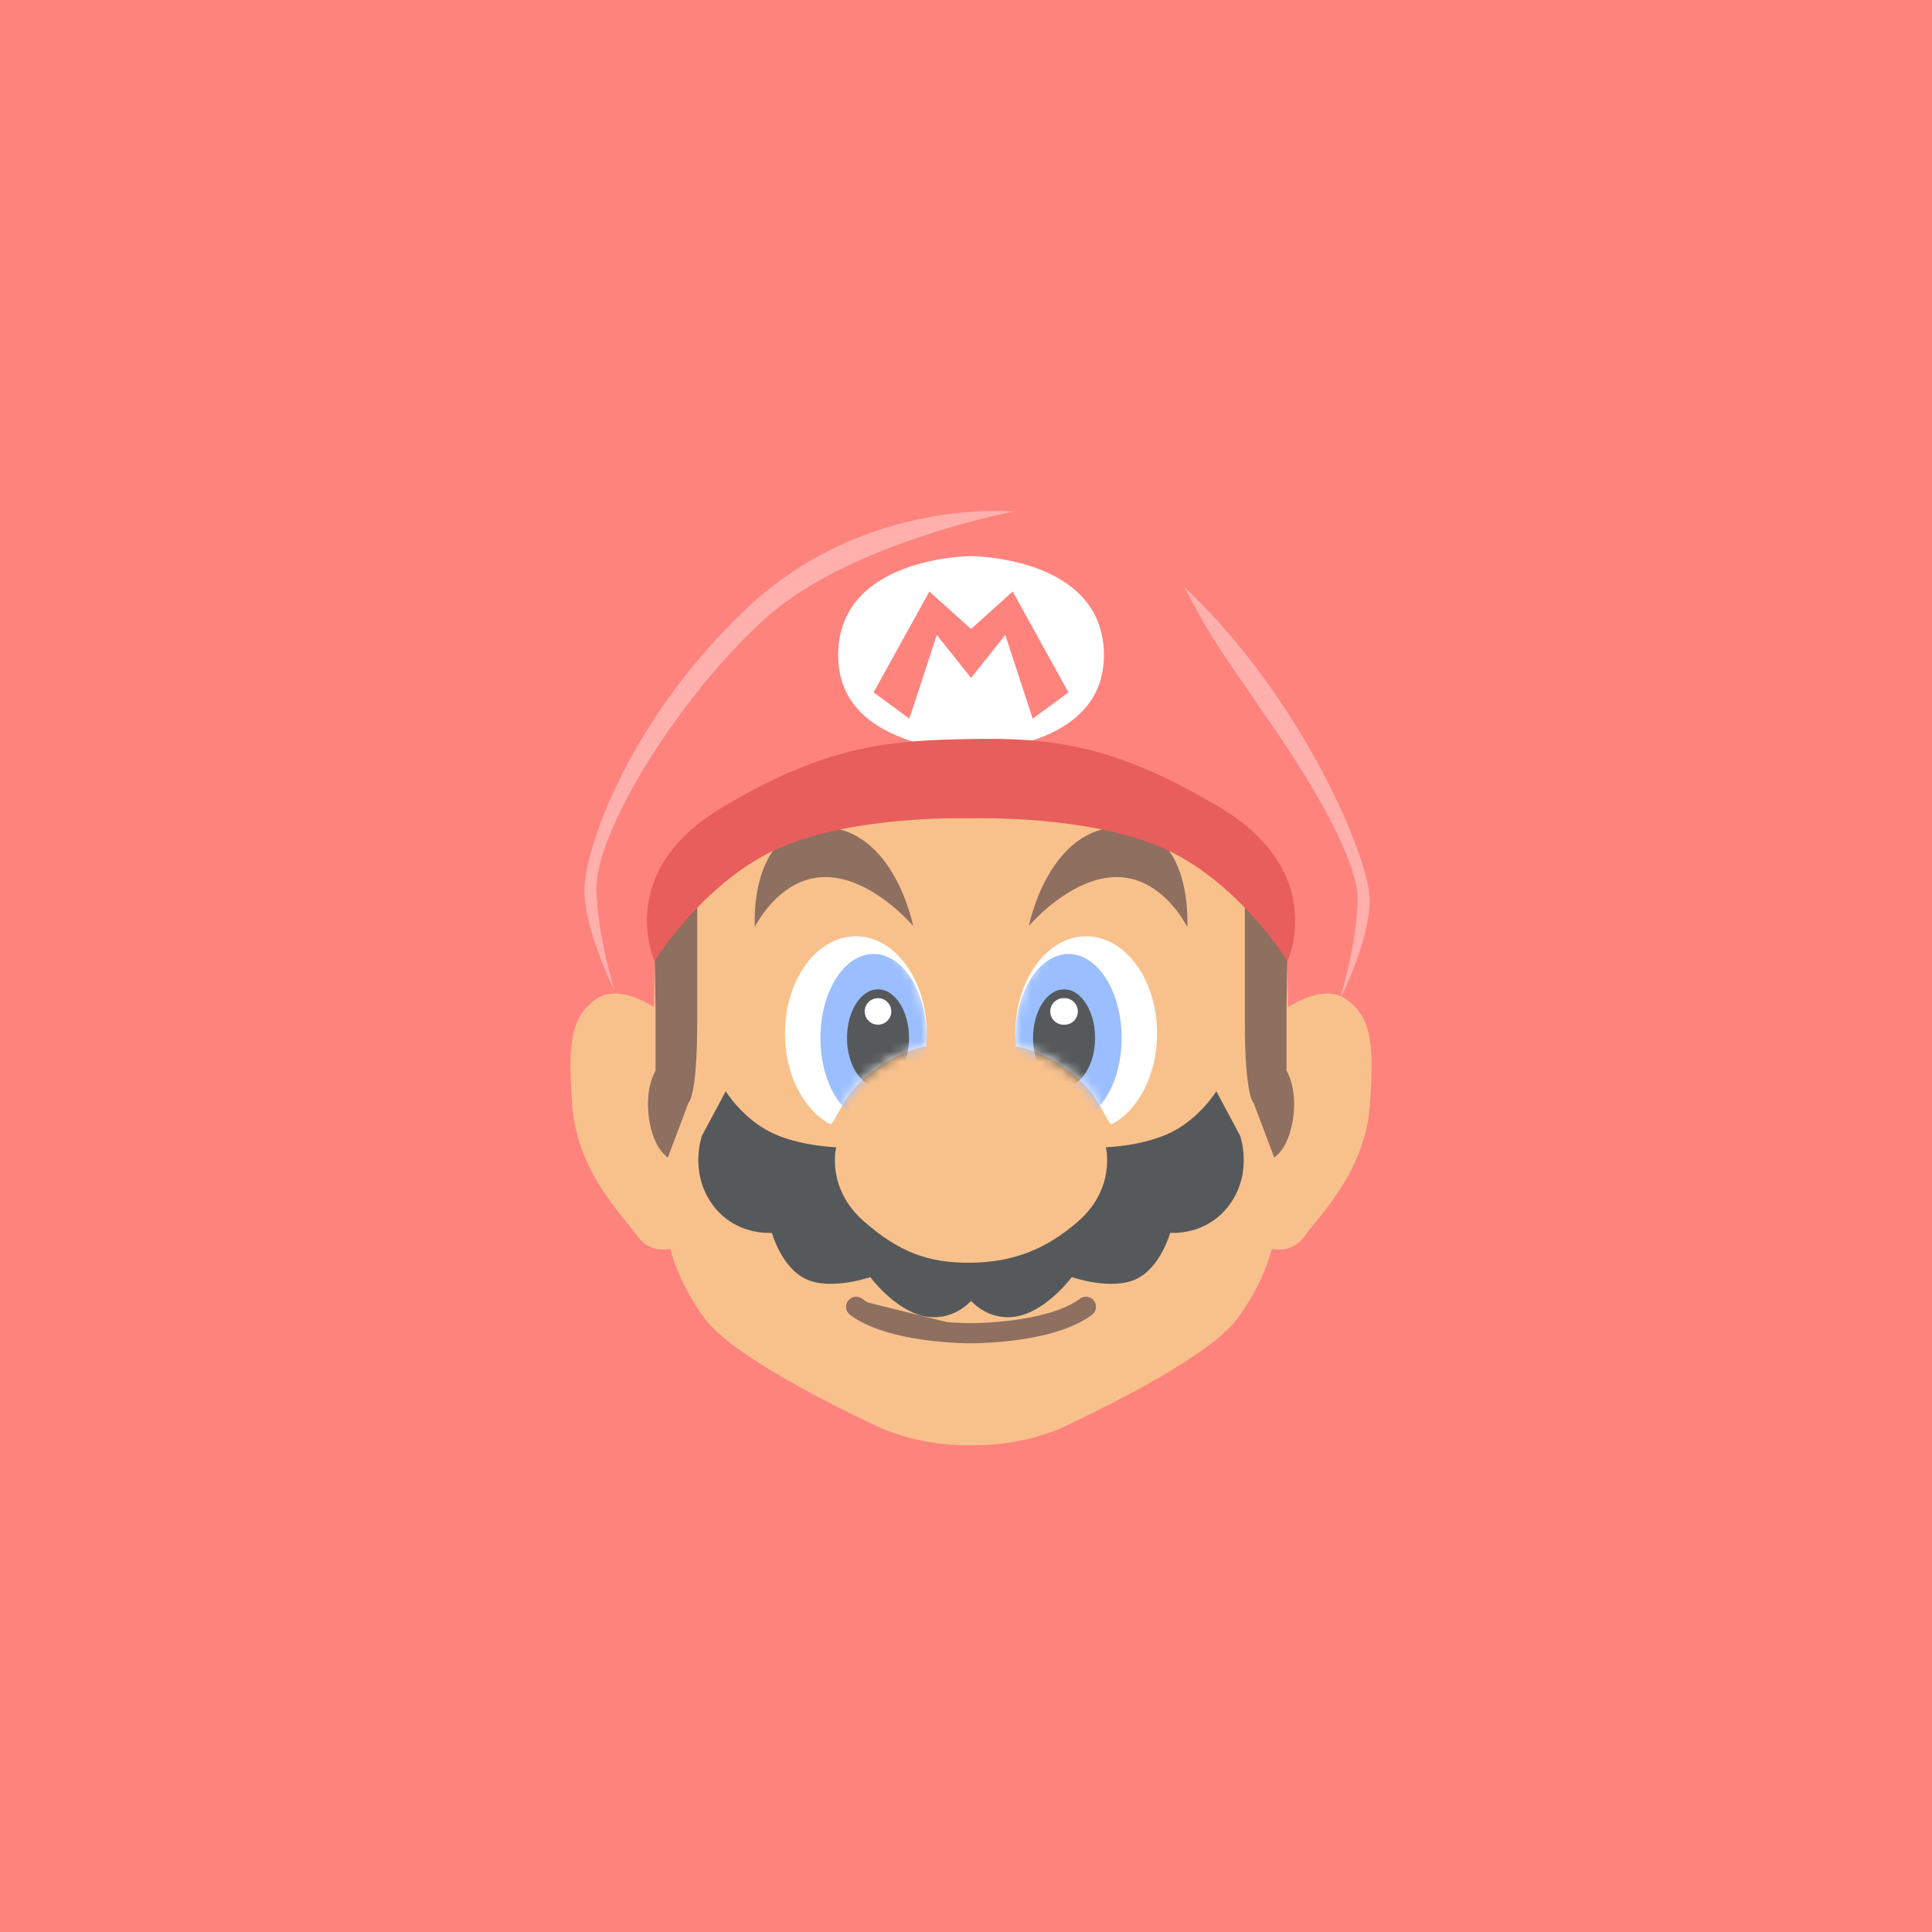 <svg xmlns="http://www.w3.org/2000/svg" width="192" height="192" fill="none">
  <rect width="100%" height="100%" fill="#ff837d" />
  <path fill="#F8C18C"
    d="M96.5 143.622s4.879.236 9.451-1.932c4.571-2.168 14.273-7.002 16.973-10.602 2.701-3.601 3.464-6.985 3.464-6.985s2.025.546 3.274-1.277c1.25-1.823 5.955-6.225 6.465-12.933.511-6.708-.025-8.874-2.306-10.561-2.281-1.688-5.815.764-5.815.764l-.192-12.204-31.151-13.731-.163-1.32-31.314 15.051-.192 12.204s-3.534-2.452-5.815-.764c-2.281 1.687-2.817 3.853-2.306 10.561.51 6.708 5.215 11.11 6.465 12.933 1.25 1.823 3.274 1.277 3.274 1.277s.763 3.384 3.464 6.985c2.7 3.6 12.402 8.434 16.973 10.602 4.572 2.168 9.451 1.932 9.451 1.932Z" />
  <path fill="#fff" fill-rule="evenodd"
    d="M92.037 103.991s.06-.847.06-1.281c0-5.337-3.153-9.663-7.043-9.663s-7.043 4.326-7.043 9.663c0 4.082 1.845 7.573 4.453 8.989.467.254 1.071-2.7 3.98-5.034 2.91-2.333 5.593-2.674 5.593-2.674Z"
    clip-rule="evenodd" />
  <mask id="a" width="15" height="19" x="78" y="93" maskUnits="userSpaceOnUse" style="mask-type:luminance">
    <path fill="#fff" fill-rule="evenodd"
      d="M92.037 103.991s.06-.847.06-1.281c0-5.337-3.153-9.663-7.043-9.663s-7.043 4.326-7.043 9.663c0 4.082 1.845 7.573 4.453 8.989.467.254 1.071-2.7 3.98-5.034 2.91-2.333 5.593-2.674 5.593-2.674Z"
      clip-rule="evenodd" />
  </mask>
  <g fill-rule="evenodd" clip-rule="evenodd" mask="url(#a)">
    <path fill="#9ABEFF"
      d="M86.815 111.495c2.918 0 5.283-3.736 5.283-8.345 0-4.61-2.365-8.346-5.283-8.346-2.917 0-5.282 3.736-5.282 8.346 0 4.609 2.365 8.345 5.282 8.345Z" />
    <path fill="#56595B"
      d="M87.255 107.981c1.702 0 3.082-2.163 3.082-4.831 0-2.669-1.38-4.832-3.082-4.832-1.701 0-3.081 2.163-3.081 4.832 0 2.668 1.38 4.831 3.081 4.831Z" />
    <path fill="#fff"
      d="M87.255 101.832c.73 0 1.321-.59 1.321-1.318a1.32 1.32 0 0 0-1.32-1.318c-.73 0-1.321.59-1.321 1.318a1.32 1.32 0 0 0 1.32 1.318Z" />
  </g>
  <path fill="#fff" fill-rule="evenodd"
    d="M100.963 103.991s-.061-.847-.061-1.281c0-5.337 3.154-9.663 7.044-9.663 3.89 0 7.043 4.326 7.043 9.663 0 4.082-1.845 7.573-4.453 8.989-.467.254-1.071-2.7-3.981-5.034-2.909-2.333-5.592-2.674-5.592-2.674Z"
    clip-rule="evenodd" />
  <mask id="b" width="15" height="19" x="100" y="93" maskUnits="userSpaceOnUse" style="mask-type:luminance">
    <path fill="#fff" fill-rule="evenodd"
      d="M100.963 103.991s-.061-.847-.061-1.281c0-5.337 3.154-9.663 7.044-9.663 3.89 0 7.043 4.326 7.043 9.663 0 4.082-1.845 7.573-4.453 8.989-.467.254-1.071-2.7-3.981-5.034-2.909-2.333-5.592-2.674-5.592-2.674Z"
      clip-rule="evenodd" />
  </mask>
  <g fill-rule="evenodd" clip-rule="evenodd" mask="url(#b)">
    <path fill="#9ABEFF"
      d="M106.185 111.495c-2.918 0-5.283-3.736-5.283-8.345 0-4.61 2.365-8.346 5.283-8.346 2.917 0 5.282 3.736 5.282 8.346 0 4.609-2.365 8.345-5.282 8.345Z" />
    <path fill="#56595B"
      d="M105.745 107.981c-1.702 0-3.082-2.163-3.082-4.831 0-2.669 1.38-4.832 3.082-4.832 1.701 0 3.081 2.163 3.081 4.832 0 2.668-1.38 4.831-3.081 4.831Z" />
    <path fill="#fff" d="M105.745 101.832a1.319 1.319 0 1 1 0-2.636 1.319 1.319 0 1 1 0 2.636Z" />
  </g>
  <path fill="#8E6F60" fill-rule="evenodd"
    d="M65.147 106.41v-6.311l-.091-5.302 4.234-5.084v11.853c0 7.484-.885 8.063-.885 8.063l-2.035 5.401s-1.444-.836-1.877-3.891c-.434-3.054.654-4.729.654-4.729Zm62.706 0v-6.311l.091-5.302-4.234-5.084v11.853c0 7.484.885 8.063.885 8.063l2.035 5.401s1.444-.836 1.877-3.891c.434-3.054-.654-4.729-.654-4.729ZM82.027 87.162c4.628 0 8.724 4.862 8.724 4.862s-1.909-9.833-9.154-9.833c-7.246 0-6.584 9.943-6.584 9.943s2.387-4.972 7.014-4.972Zm28.946 0c-4.628 0-8.724 4.862-8.724 4.862s1.909-9.833 9.155-9.833c7.245 0 6.583 9.943 6.583 9.943s-2.387-4.972-7.014-4.972Z"
    clip-rule="evenodd" />
  <path fill="#56595B" fill-rule="evenodd"
    d="M96.5 125.489c-4.31.048-7.18-1.102-10.605-4.075-3.835-3.33-2.796-7.402-2.796-7.402s-3.776-.108-6.573-1.526c-2.796-1.417-4.402-4.038-4.402-4.038l-2.37 4.426s-1.285 3.6 1.022 6.8c2.308 3.201 5.93 2.842 5.93 2.842s.964 3.511 3.448 4.628c2.483 1.117 6.333-.229 6.333-.229s2.355 3.209 5.272 3.865c2.916.656 4.741-1.501 4.741-1.501s1.825 2.157 4.741 1.501c2.917-.656 5.272-3.865 5.272-3.865s3.85 1.346 6.333.229c2.484-1.117 3.448-4.628 3.448-4.628s3.622.359 5.93-2.842c2.307-3.2 1.021-6.8 1.021-6.8l-2.369-4.426s-1.606 2.621-4.402 4.038c-2.797 1.418-6.573 1.526-6.573 1.526s1.039 4.072-2.796 7.402c-3.041 2.64-6.296 4.027-10.605 4.075Z"
    clip-rule="evenodd" />
  <path fill="#fff" fill-rule="evenodd"
    d="M96.5 74.598s-13.376 0-13.205-9.663C83.467 55.27 96.5 55.27 96.5 55.27s13.033 0 13.205 9.664c.171 9.663-13.205 9.663-13.205 9.663Z"
    clip-rule="evenodd" />
  <path fill="#8E6F60"
    d="m85.382 129.466.3-.4-.3.4Zm-.7.101-.4-.299.4.299Zm7.519 2.122-.066.496.066-.496Zm3.042.27-.023.5.023-.5Zm.922.03-.009.5.009-.5Zm.248.003-.002.5h.001l.001-.5Zm.064 0-.001.5h.002l-.001-.5Zm.015 0 .001.5h.002l-.003-.5Zm.004 0 .002.5-.002-.5Zm0 0 .003.5h.004l-.007-.5Zm0 0-.002-.5h-.003l.005.5Zm0 0 .5-.003a.5.5 0 0 0-.502-.497l.003.5Zm.007 1 .004.5-.004-.5Zm0 0 .003.5-.003-.5Zm-.002 0 .003.5-.003-.5Zm-.005 0 .002.5-.002-.5Zm-.018 0v.5h.002l-.002-.5Zm-.069 0-.002.5h.001l.001-.5Zm-.261-.003-.008.5.008-.5Zm-.951-.031-.024.5.024-.5Zm-3.129-.278.067-.495-.067.495Zm-7.285-2.413-.3.4.3-.4Zm23.434 0 .299.4-.299-.4Zm-7.285 2.413.066.496-.066-.496Zm-4.436.312-.5-.003a.5.5 0 0 0 .497.503l.004-.5Zm.004-.5h.5a.5.5 0 0 0-1-.003l.5.003Zm0 .5v.5a.5.5 0 0 0 .5-.5h-.5Zm.004-1 .5.004a.498.498 0 0 0-.5-.504v.5Zm0 0-.5-.003a.499.499 0 0 0 .496.503l.004-.5Zm4.295-.303-.066-.496.066.496Zm6.819-2.223-.3-.4.3.4Zm-21.936-.4a1 1 0 0 0-1.4.202l.8.599.6-.801Zm6.585 2.127c-2.392-.319-5.017-.954-6.585-2.127l-.6.801c1.792 1.34 4.646 1.996 7.053 2.318l.132-.992Zm3 .267a35.518 35.518 0 0 1-3-.267l-.132.992a36.78 36.78 0 0 0 3.085.274l.046-.999Zm.906.029a28.314 28.314 0 0 1-.907-.029l-.046.999c.395.018.715.026.936.03l.017-1Zm.242.003-.242-.003-.017 1 .255.003.004-1Zm.063 0h-.064l-.002 1h.064l.002-1Zm.013 0h-.016l.003 1h.016l-.003-1Zm.002 0h-.003l.005 1h.003l-.005-1Zm0 0 .006 1-.005-1Zm-.002 0 .011 1-.011-1Zm.003 0 .005 1-.005-1Zm.506.997-.003-.5-1 .007.003.5 1-.007Zm-.38-.482-11.817-2.925-.24.971 11.817 2.924.24-.97Zm-.113 1.485h.006l.02-.001a.491.491 0 0 0 .297-.121.5.5 0 0 0 .172-.346l.001-.02v-.078l-.003-.437-1 .007.003.437v.053c0 .004 0 .003 0 0v-.006l.001-.02a.552.552 0 0 1 .018-.104.495.495 0 0 1 .374-.352c.06-.013.112-.012.104-.012l.007 1Zm0 0-.007-1 .006 1Zm-.003 0h.002l-.006-1h-.001l.005 1Zm-.005 0h.005l-.005-1h-.005l.005 1Zm-.02 0h.019l-.003-1h-.018l.002 1Zm-.07 0h.068l.002-1h-.07v1Zm-.27-.003.268.003.004-1-.255-.003-.017 1Zm-.966-.031c.406.019.736.027.966.031l.017-1a34.078 34.078 0 0 1-.936-.03l-.047.999Zm-3.17-.282c1.238.165 2.36.244 3.17.282l.047-.999a36.807 36.807 0 0 1-3.085-.274l-.133.991Zm-7.52-2.509c2.015 1.507 5.098 2.185 7.52 2.509l.132-.991c-2.407-.322-5.261-.978-7.052-2.318l-.6.8Zm-.2-1.399a.999.999 0 0 0 .2 1.399l.6-.8-.8-.599Zm.28.785 11.817 2.924.24-.97-11.817-2.925-.24.971Zm23.953.614a1 1 0 0 0 .202-1.399l-.801.599.599.8Zm-7.518 2.509c2.421-.324 5.504-1.002 7.518-2.509l-.599-.8c-1.791 1.34-4.645 1.996-7.051 2.317l.132.992Zm-4.505.316c.022 0 2.033.014 4.505-.316l-.132-.992c-2.407.322-4.366.308-4.366.308l-.007 1ZM96 132.489l-.004.5 1 .007.004-.5-1-.007Zm1 .503v-.5h-1v.5h1Zm-1.5-.5a1 1 0 0 0 1 1v-1h-1Zm1-1a1 1 0 0 0-1 1h1v-1Zm.004 0H96.5v1h.004v-1Zm.5.504-1-.007 1 .007Zm3.729-.803a35.12 35.12 0 0 1-4.141.299h-.085l-.007 1c.022 0 1.972.012 4.366-.308l-.133-.991Zm6.585-2.127c-1.568 1.173-4.193 1.808-6.585 2.127l.133.991c2.406-.321 5.26-.977 7.051-2.317l-.599-.801Zm1.4.202a1 1 0 0 0-1.4-.202l.599.801.801-.599Z" />
  <path fill="#FFB0AC" fill-rule="evenodd"
    d="M59.275 88.461c.116 4.741 1.813 9.976 1.813 9.976s-3.005-5.846-3.005-9.976c0-4.129 4.485-17.033 16.194-28.062 11.709-11.028 26.416-9.557 26.416-9.557s-16.152 3.065-24.502 10.502c-8.351 7.438-17.063 21.147-16.916 27.117Zm75.653.98c-.117 4.741-1.814 9.976-1.814 9.976s3.006-5.846 3.006-9.975c0-4.13-6.713-20.075-18.422-31.104 2.441 4.63 2.735 5.057 7.642 12.182l1.164 1.69c5.694 8.274 8.495 14.334 8.424 17.232Z"
    clip-rule="evenodd" />
  <path fill="#FF837D" fill-rule="evenodd"
    d="m96.5 67.37-3.406-4.27-2.721 8.32-3.558-2.612 5.545-10.023 4.14 3.722 4.14-3.722 5.545 10.023-3.557 2.613-2.722-8.322-3.406 4.272Z"
    clip-rule="evenodd" />
  <path fill="#E85E5C" fill-rule="evenodd"
    d="M115.369 84.191c7.611 3.25 12.577 11.315 12.577 11.315s4.11-8.805-6.723-15.272c-10.576-6.316-16.91-6.932-24.734-6.792-7.825.14-14.136.476-24.713 6.792-10.832 6.467-6.722 15.272-6.722 15.272s4.966-8.064 12.577-11.315c7.411-3.165 18.292-2.883 18.858-2.866.588-.017 11.469-.299 18.88 2.866Z"
    clip-rule="evenodd" />
</svg>

